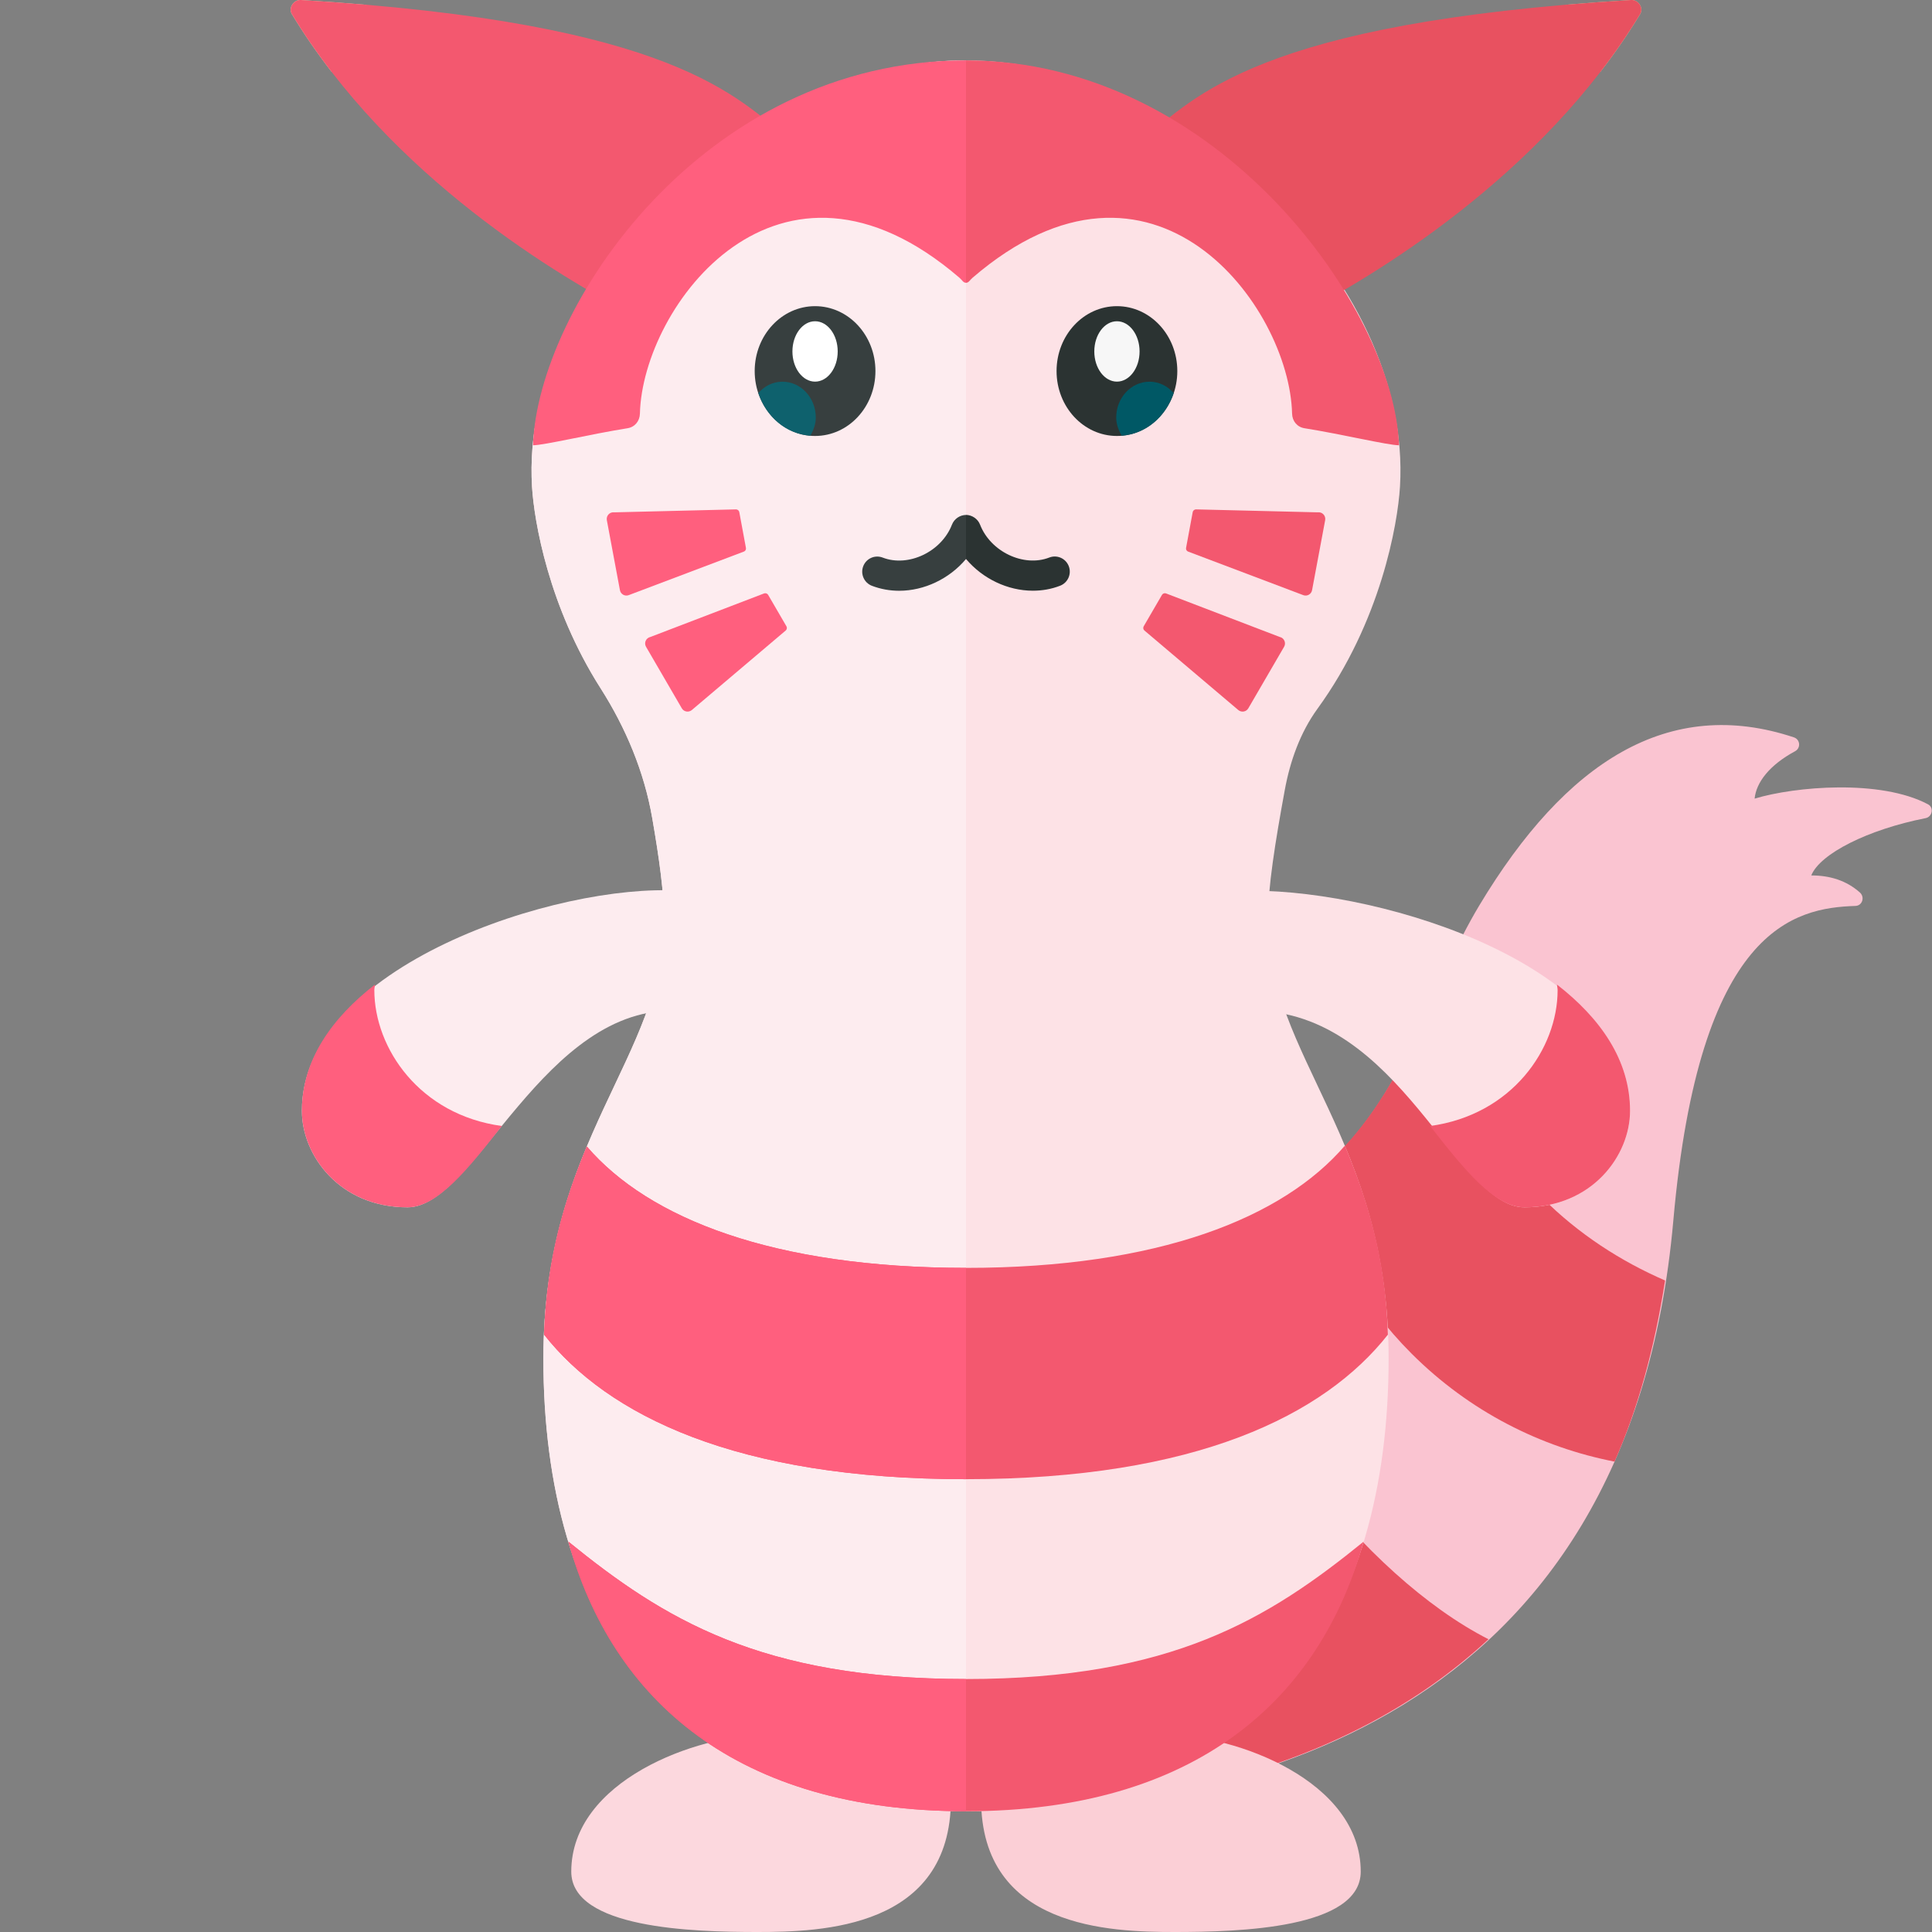 <?xml version="1.0" encoding="utf-8"?>
<!-- Generator: Adobe Illustrator 23.0.6, SVG Export Plug-In . SVG Version: 6.00 Build 0)  -->
<svg version="1.1" xmlns="http://www.w3.org/2000/svg" xmlns:xlink="http://www.w3.org/1999/xlink" x="0px" y="0px" width="32px"
	 height="32px" viewBox="0 0 32 32" enable-background="new 0 0 32 32" xml:space="preserve">
<rect x="0" y="0" width="32" height="32" fill="#808080" stroke="none"/>
<g id="labels">
	<g>
	</g>
</g>
<g id="icons">
	<path fill="#EFD4A7" d="M27.165,0.235c-0.202,0.333-0.422,0.651-0.656,0.953L25.548,1.34c-0.114,0.016-0.203-0.099-0.159-0.205
		l0.547-1.056C26.277,0.05,26.636,0.023,27.016,0C27.137-0.007,27.228,0.131,27.165,0.235z"/>
	<path fill="#F5DEB9" d="M4.835,0.235c0.202,0.333,0.422,0.651,0.656,0.953L6.452,1.34c0.114,0.016,0.203-0.099,0.159-0.205
		L6.064,0.079C5.723,0.05,5.364,0.023,4.984,0C4.863-0.007,4.772,0.131,4.835,0.235z"/>
	<g>
		<g>
			<path fill="#FAC4D1" d="M24.5,15c-1.511,2.519-1.466,6-8.5,6v9c4.422,0,10.976-1.437,11.716-9.788
				c0.43-4.855,2.008-5.174,3.016-5.207c0.115-0.004,0.159-0.147,0.073-0.223C30.582,14.584,30.31,14.5,30,14.5
				c0.147-0.362,0.941-0.761,1.894-0.949c0.112-0.022,0.141-0.176,0.04-0.229c-0.787-0.418-2.203-0.297-2.872-0.094
				c0.026-0.269,0.245-0.556,0.67-0.785c0.098-0.053,0.086-0.195-0.019-0.23C27.642,11.525,25.934,12.609,24.5,15z"/>
			<path fill="#E85160" d="M27.579,21.209c-0.176,1.13-0.454,2.135-0.837,3c-1.216-0.237-2.399-0.826-3.363-1.79
				c-0.841-0.841-1.388-1.85-1.676-2.9c1.052-0.843,1.562-1.94,2.051-3.021c0.236,1.208,0.829,2.38,1.789,3.339
				C26.149,20.443,26.846,20.89,27.579,21.209z"/>
			<path fill="#E85160" d="M24.654,27.151C22.174,29.456,18.694,30,16,30v-9c1.488,0,2.646-0.163,3.582-0.433
				C20.386,23.233,22.591,26.099,24.654,27.151z"/>
		</g>
		<path fill="#FDE2E6" d="M21.28,13.085c0.088-0.479,0.255-0.951,0.541-1.345c1.05-1.445,1.329-3.057,1.367-3.678
			C23.396,4.646,19.591,1,16,1S8.604,4.646,8.812,8.062c0.035,0.572,0.275,1.987,1.135,3.337c0.418,0.656,0.724,1.384,0.856,2.151
			C10.919,14.217,11,14.798,11,15.25c0,2.25-2,3.621-2,7.25c0,4.25,2,7.5,7,7.5s7-3.25,7-7.5c0-3.629-2-5-2-7.25
			C21,14.695,21.122,13.947,21.28,13.085z"/>
		<path fill="#FDECEF" d="M8.812,8.062c0.035,0.572,0.275,1.987,1.135,3.337c0.418,0.656,0.723,1.384,0.856,2.151
			C10.919,14.217,11,14.798,11,15.25c0,2.25-2,3.621-2,7.25c0,4.25,2,7.5,7,7.5V1C12.409,1,8.604,4.646,8.812,8.062z"/>
		<path fill="#E85160" d="M18.938,2.296C19.799,1.619,20.816,0.375,27.016,0c0.122-0.007,0.212,0.131,0.149,0.235
			c-1.631,2.691-4.44,4.362-5.704,5.01C21.461,5.246,20.062,3.233,18.938,2.296z"/>
		<path fill="#F3586F" d="M13.062,2.296C12.201,1.619,11.184,0.375,4.984,0C4.863-0.007,4.772,0.131,4.835,0.235
			c1.631,2.691,4.44,4.362,5.704,5.01C10.539,5.246,11.938,3.233,13.062,2.296z"/>
		<path fill="#FCD8DE" d="M12.717,28.731c-1.19,0-3.255,0.768-3.255,2.269c0,0.942,2.012,1,3.081,1s3.207-0.062,3.207-2.2
			C15.75,28.823,14.734,28.731,12.717,28.731z"/>
		<path fill="#FBCFD6" d="M19.283,28.731c1.19,0,3.255,0.768,3.255,2.269c0,0.942-2.012,1-3.081,1s-3.207-0.062-3.207-2.2
			C16.25,28.823,17.266,28.731,19.283,28.731z"/>
		<path fill="#F3586F" d="M22.275,18.976C21.249,20.171,19.188,21,16,21s-5.25-0.812-6.276-2.007
			c-0.356,0.854-0.66,1.833-0.713,3.112C10.062,23.438,12.188,24.5,16,24.5s5.938-1.062,6.988-2.394
			C22.953,20.808,22.631,19.83,22.275,18.976z"/>
		<path fill="#F3586F" d="M16,27.81c-3.406,0-5.011-0.998-6.586-2.276C10.141,28.156,12.203,30,16,30s5.859-1.844,6.586-4.466
			C21.011,26.812,19.406,27.81,16,27.81z"/>
		<path fill="#F3586F" d="M21.607,7.093c-0.122-0.019-0.203-0.118-0.206-0.242c-0.043-1.777-2.295-4.829-5.293-2.25
			C16.064,4.639,16.045,4.684,16,4.684V1c4.172,0,7.094,4.109,7.172,6.375C22.988,7.375,22.228,7.192,21.607,7.093z"/>
		<path fill="#F3586F" d="M19.755,8.482c0.005-0.026,0.028-0.045,0.055-0.045l2.016,0.049c0.074-0.01,0.136,0.055,0.123,0.129
			l-0.217,1.16c-0.012,0.066-0.081,0.106-0.144,0.083l-1.909-0.722c-0.025-0.009-0.039-0.035-0.034-0.061L19.755,8.482z"/>
		<path fill="#F3586F" d="M19.246,9.853c0.013-0.023,0.042-0.033,0.067-0.024l1.883,0.721c0.073,0.015,0.11,0.098,0.073,0.162
			l-0.593,1.02c-0.034,0.058-0.111,0.072-0.164,0.03l-1.557-1.319c-0.02-0.017-0.025-0.046-0.012-0.069L19.246,9.853z"/>
		<g>
			<path fill="#FDECEF" d="M11.25,14.753C9.25,14.625,5,16,5,18.398c0,0.74,0.625,1.599,1.75,1.599c1.129,0,2.25-3.372,4.5-3.256
				C11.25,16.141,11.25,15.569,11.25,14.753z"/>
		</g>
		<path fill="#FF5F7E" d="M8.312,18.65c-0.557,0.71-1.063,1.347-1.562,1.347c-1.125,0-1.75-0.86-1.75-1.599
			c0-0.84,0.497-1.536,1.21-2.09c-0.001,0.031-0.01,0.06-0.01,0.092C6.201,17.367,6.955,18.466,8.312,18.65z"/>
		<path fill="#FDE2E6" d="M20.75,14.753c2.188,0,6.25,1.247,6.25,3.645c0,0.74-0.625,1.599-1.75,1.599
			c-1.129,0-2.062-3.256-4.5-3.256C20.75,16.141,20.75,15.569,20.75,14.753z"/>
		<path fill="#F3586F" d="M25.799,16.4c0-0.032-0.009-0.061-0.01-0.092c0.714,0.554,1.21,1.249,1.21,2.09
			c0,0.74-0.625,1.599-1.75,1.599c-0.499,0-1.006-0.637-1.562-1.347C25.045,18.466,25.799,17.367,25.799,16.4z"/>
		<g>
			<path fill="#2B3332" d="M18.5,7.221c-0.552,0-1-0.481-1-1.075s0.448-1.075,1-1.075s1,0.481,1,1.075S19.052,7.221,18.5,7.221z"/>
			<path fill="#005865" d="M18.578,7.217c0.404-0.029,0.73-0.313,0.862-0.706c-0.101-0.116-0.24-0.189-0.4-0.189
				c-0.305,0-0.552,0.266-0.552,0.594C18.488,7.028,18.528,7.128,18.578,7.217z"/>
			<ellipse fill="#F7F7F7" cx="18.5" cy="5.821" rx="0.375" ry="0.5"/>
		</g>
		<path fill="#2B3332" d="M16.233,8.69c0.175,0.45,0.723,0.708,1.145,0.545c0.129-0.051,0.274,0.013,0.324,0.142
			c0.05,0.129-0.014,0.274-0.142,0.324c-0.146,0.057-0.299,0.083-0.453,0.083c-0.416,0-0.831-0.198-1.107-0.526v-0.73
			C16.099,8.53,16.195,8.592,16.233,8.69z"/>
		<path fill="#FF5F7E" d="M10.393,7.093c0.122-0.019,0.203-0.118,0.206-0.242c0.043-1.777,2.295-4.829,5.293-2.25
			C15.936,4.639,15.955,4.684,16,4.684V1c-4.375,0-7.094,4.109-7.172,6.375C9.012,7.375,9.772,7.192,10.393,7.093z"/>
		<path fill="#FF5F7E" d="M12.245,8.482c-0.005-0.026-0.028-0.045-0.055-0.045l-2.016,0.049c-0.074-0.01-0.136,0.055-0.123,0.129
			l0.217,1.16c0.012,0.066,0.081,0.106,0.144,0.083l1.909-0.722c0.025-0.009,0.039-0.035,0.034-0.061L12.245,8.482z"/>
		<path fill="#FF5F7E" d="M12.723,9.853c-0.013-0.023-0.042-0.033-0.067-0.024l-1.883,0.721c-0.073,0.015-0.11,0.098-0.073,0.162
			l0.593,1.02c0.034,0.058,0.111,0.072,0.164,0.03l1.557-1.319c0.02-0.017,0.025-0.046,0.012-0.069L12.723,9.853z"/>
		<g>
			<path fill="#373F3F" d="M12.5,6.146c0-0.594,0.448-1.075,1-1.075s1,0.481,1,1.075s-0.448,1.075-1,1.075S12.5,6.739,12.5,6.146z"
				/>
			<path fill="#0E616D" d="M13.422,7.217c-0.404-0.029-0.73-0.313-0.862-0.706c0.101-0.116,0.24-0.189,0.4-0.189
				c0.305,0,0.552,0.266,0.552,0.594C13.512,7.028,13.472,7.128,13.422,7.217z"/>
			<ellipse fill="#FFFFFF" cx="13.5" cy="5.821" rx="0.375" ry="0.5"/>
		</g>
		<path fill="#373F3F" d="M16,8.529v0.73c-0.276,0.328-0.691,0.526-1.107,0.526c-0.153,0-0.307-0.027-0.453-0.083
			c-0.128-0.05-0.192-0.195-0.142-0.324c0.05-0.129,0.194-0.193,0.324-0.142c0.422,0.162,0.97-0.095,1.145-0.545
			C15.805,8.592,15.901,8.53,16,8.529z"/>
		<path fill="#FF5F7E" d="M9.012,22.106c0.035-1.275,0.35-2.264,0.706-3.118C10.743,20.182,12.812,21,16,21v3.5
			C12.188,24.5,10.062,23.438,9.012,22.106z"/>
		<path fill="#FF5F7E" d="M16,27.81V30c-3.797,0-5.859-1.844-6.586-4.466C10.989,26.812,12.594,27.81,16,27.81z"/>
	</g>
</g>
</svg>
